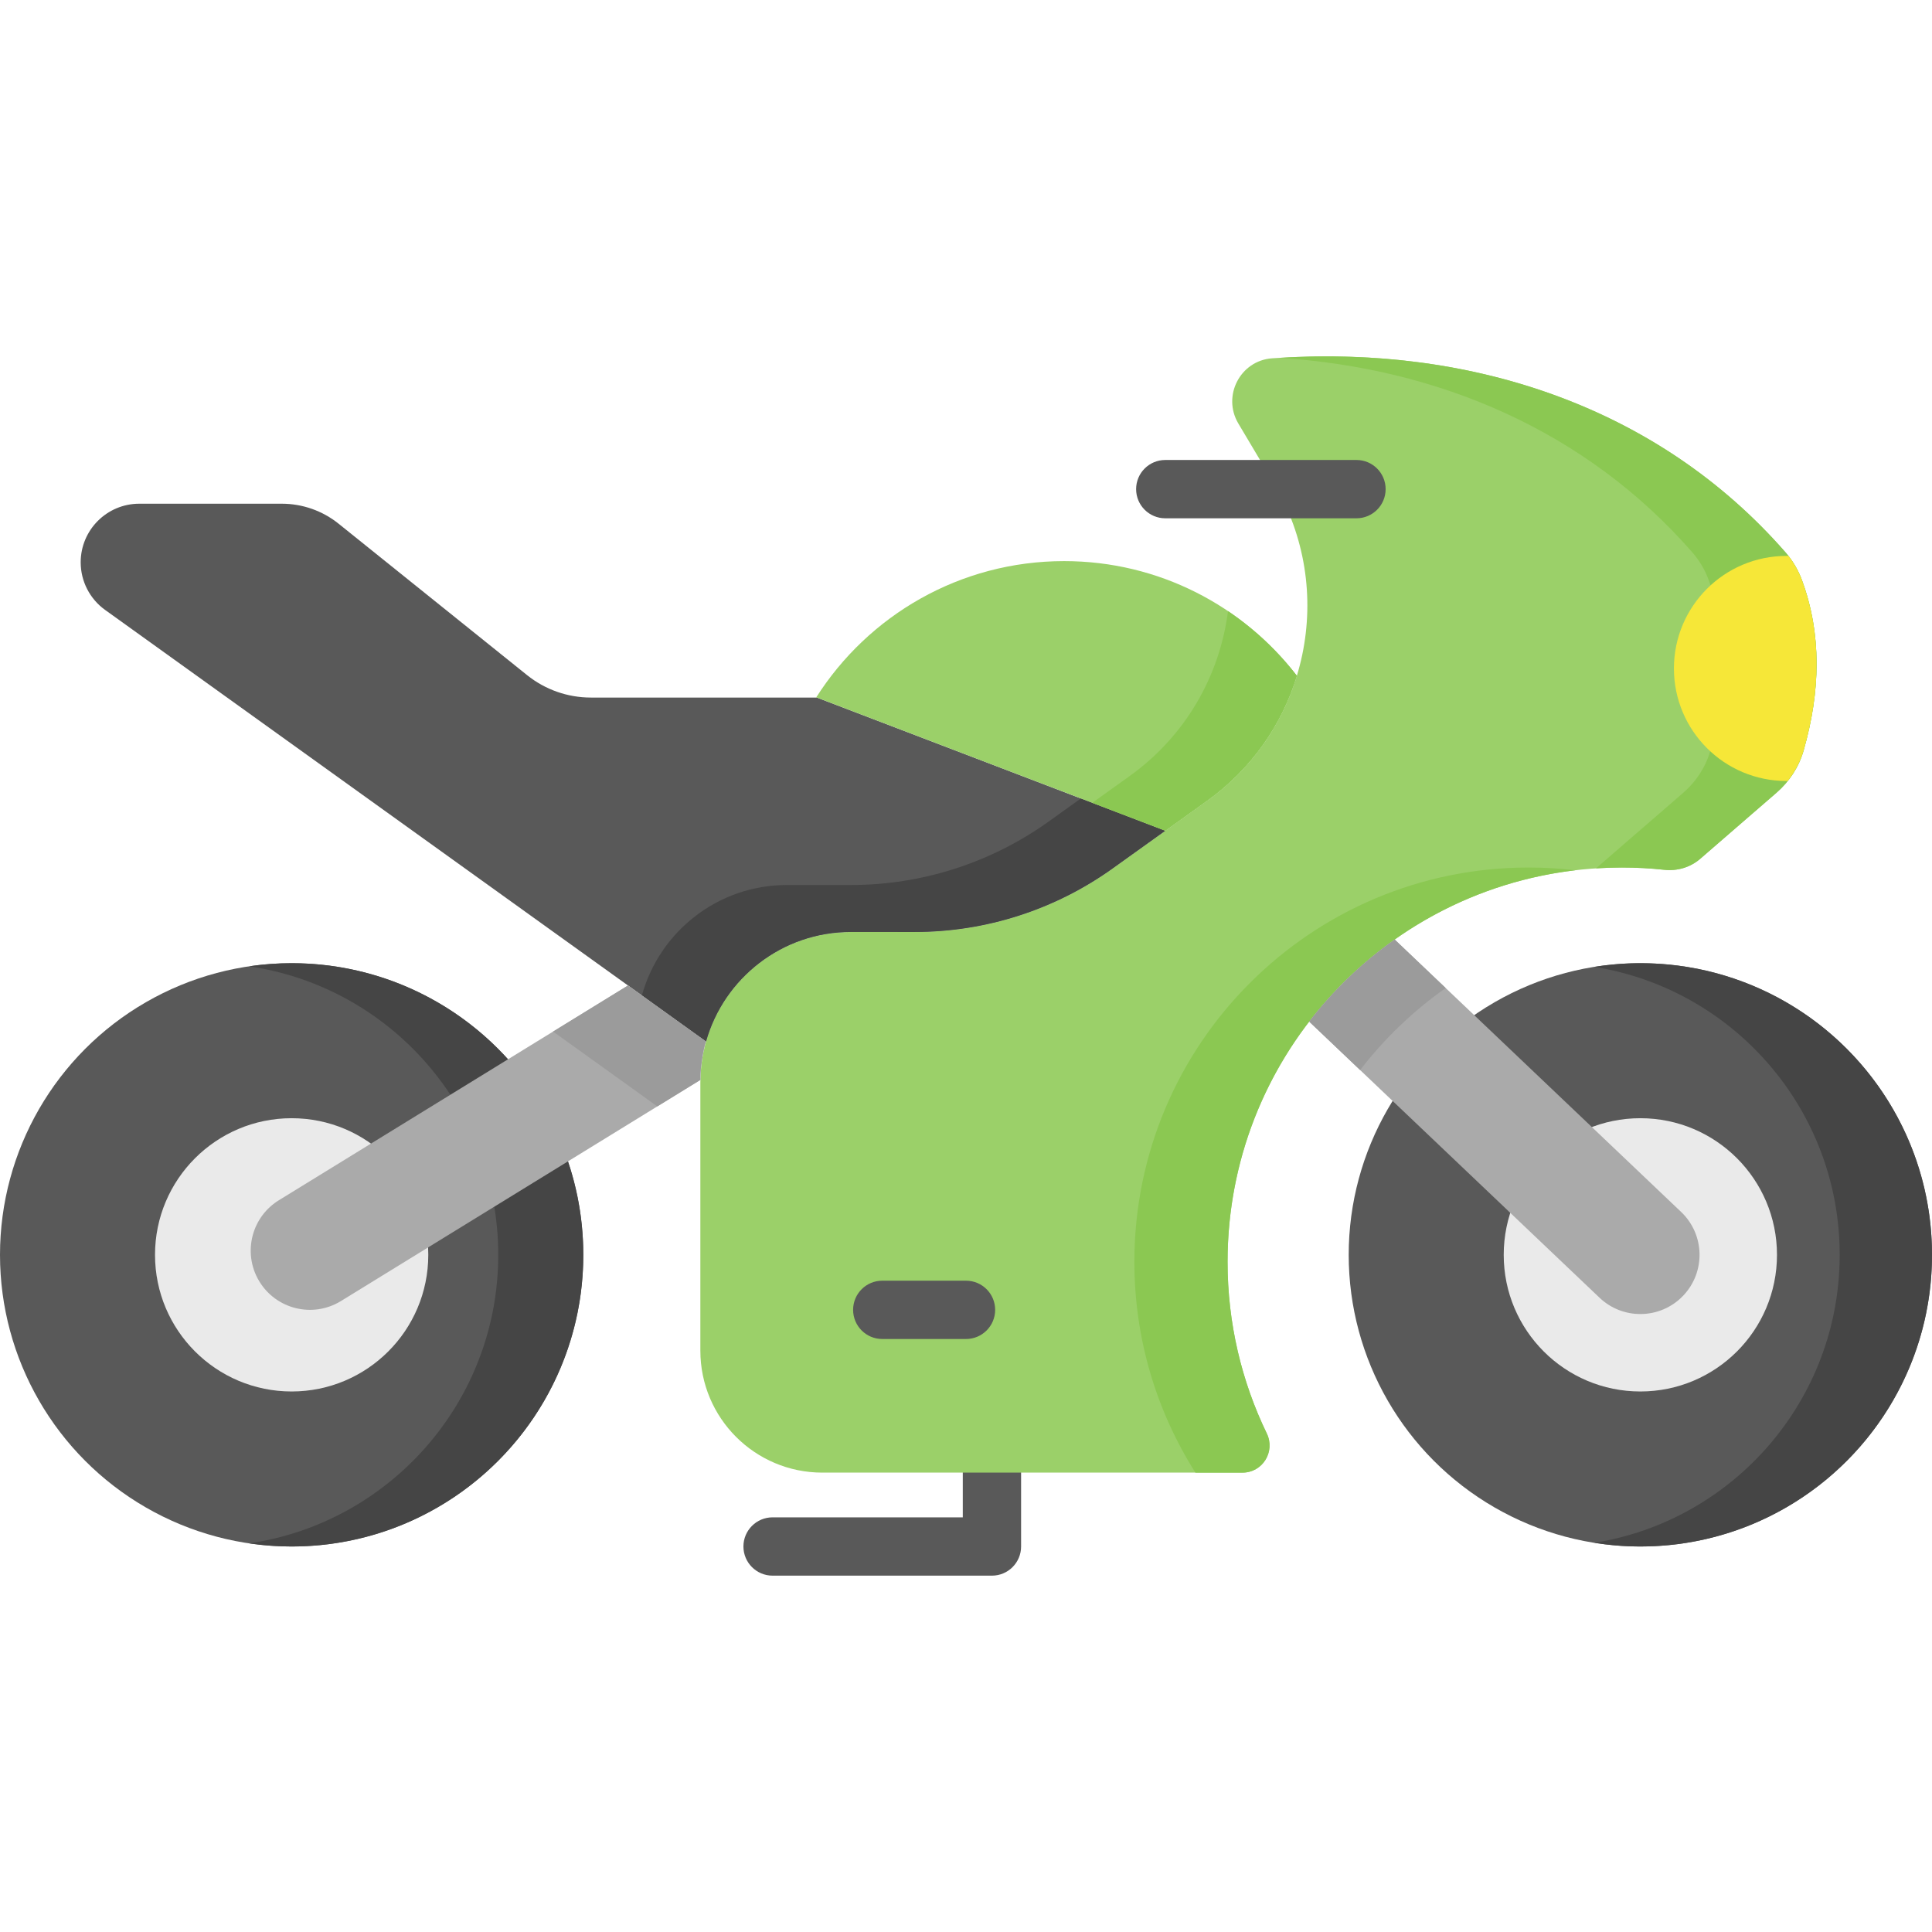 <svg id="Capa_1" enable-background="new 0 0 512 512" height="512" viewBox="0 0 512 512" width="512" xmlns="http://www.w3.org/2000/svg"><path d="m262.876 417.564h-58.134c-4.268 0-7.726-3.459-7.726-7.726s3.459-7.726 7.726-7.726h50.407v-22.152c0-4.268 3.459-7.726 7.726-7.726s7.726 3.459 7.726 7.726v29.877c.001 4.268-3.458 7.727-7.725 7.727z" fill="#595959"/><circle cx="77.29" cy="332.547" fill="#595959" r="77.29"/><path d="m77.29 255.257c-3.829 0-7.59.289-11.27.827 37.343 5.457 66.02 37.606 66.02 76.463s-28.677 71.006-66.02 76.463c3.68.538 7.441.827 11.27.827 42.686 0 77.29-34.604 77.29-77.29s-34.604-77.29-77.29-77.29z" fill="#454545"/><path d="m325.317 334.395c0-57.71 46.783-104.493 104.493-104.493 3.804 0 7.56.206 11.259.604 3.441.37 6.886-.644 9.502-2.91l20.201-17.494c3.421-2.962 5.953-6.838 7.197-11.189 4.49-15.702 4.818-30.788-.394-45.056-1.017-2.785-2.54-5.361-4.493-7.592-34.144-38.998-84.243-55.009-135.95-51.313-8.472.606-13.299 9.987-8.956 17.287l9.337 15.695c16.9 28.407 9.242 65.023-17.626 84.276l-25.024 17.932c-15.281 10.95-33.608 16.839-52.408 16.839h-16.969c-22.027 0-39.884 17.857-39.884 39.884v71.073c0 17.851 14.471 32.322 32.322 32.322h111.353c5.336 0 8.76-5.585 6.434-10.388-6.659-13.747-10.394-29.175-10.394-45.477z" fill="#9bd069"/><path d="m417.459 230.632c-4.049-.478-8.168-.73-12.346-.73-57.71 0-104.493 46.783-104.493 104.493 0 20.548 5.935 39.707 16.178 55.866h12.478c5.336 0 8.76-5.585 6.434-10.388-6.659-13.749-10.394-29.177-10.394-45.478.001-53.53 40.255-97.652 92.143-103.763z" fill="#8bc852"/><path d="m477.504 153.665c-.982-2.663-2.437-5.126-4.304-7.263-33.717-38.604-83.044-54.725-134.118-51.563 41.99 2.674 81.178 19.229 109.416 51.557 1.869 2.14 3.326 4.604 4.309 7.269 5.285 14.325 4.975 29.477.465 45.249-1.244 4.351-3.776 8.227-7.197 11.189l-23.129 20.029c2.27-.147 4.557-.23 6.864-.23 3.804 0 7.56.206 11.259.604 3.441.37 6.886-.644 9.502-2.91l20.201-17.494c3.421-2.962 5.953-6.838 7.197-11.189 4.51-15.771 4.82-30.923-.465-45.248z" fill="#8bc852"/><circle cx="434.71" cy="332.547" fill="#595959" r="77.29"/><path d="m434.71 255.257c-4.164 0-8.247.339-12.232.973 36.872 5.864 65.058 37.795 65.058 76.317 0 38.523-28.186 70.453-65.058 76.317 3.985.634 8.068.973 12.232.973 42.686 0 77.29-34.604 77.29-77.29s-34.604-77.29-77.29-77.29z" fill="#454545"/><circle cx="434.71" cy="332.547" fill="#eaeaea" r="36.209"/><circle cx="77.29" cy="332.547" fill="#eaeaea" r="36.209"/><path d="m443.608 177.147c0 16.472 13.353 29.824 29.824 29.824.111 0 .219-.007.33-.008 1.954-2.454 3.422-5.277 4.284-8.323 4.436-15.675 4.712-30.736-.544-44.979-.842-2.281-2.043-4.413-3.539-6.325-.177-.003-.353-.013-.531-.013-16.471 0-29.824 13.353-29.824 29.824z" fill="#f6e738"/><path d="m369.603 248.984c-8.601 6.074-16.24 13.416-22.654 21.751l76.95 73.179c3.036 2.887 6.924 4.319 10.808 4.319 4.146 0 8.287-1.635 11.37-4.877 5.97-6.278 5.721-16.207-.558-22.178z" fill="#aaa"/><path d="m369.603 248.984c-8.601 6.074-16.24 13.416-22.654 21.751l13.499 12.837c6.421-8.33 14.067-15.665 22.674-21.732z" fill="#9b9b9b"/><path d="m187.108 276.013c4.728-16.751 20.113-29.031 38.377-29.031h16.969c18.799 0 37.127-5.889 52.408-16.839l13.947-9.994-92.324-35.289h-59.907c-6.148 0-12.111-2.099-16.904-5.949l-49.94-40.123c-4.269-3.43-9.581-5.299-15.057-5.299h-37.762c-8.578 0-15.532 6.954-15.532 15.532 0 5.002 2.409 9.698 6.471 12.615l159.242 114.375z" fill="#595959"/><path d="m242.454 246.982c18.799 0 37.127-5.889 52.408-16.839l13.947-9.994-22.368-8.55-8.509 6.097c-15.281 10.95-33.608 16.839-52.408 16.839h-16.969c-18.352 0-33.799 12.399-38.446 29.274l16.989 12.202.011.002c4.728-16.751 20.113-29.031 38.377-29.031z" fill="#454545"/><path d="m187.108 276.013-.011-.002-20.672-14.847-92.397 56.836c-3.588 2.163-5.998 5.534-7.026 9.278-1.098 3.998-.617 8.424 1.693 12.255 4.473 7.419 14.114 9.807 21.534 5.334l95.391-58.691c-.19-3.691 1.301-10.322 1.488-10.163z" fill="#aaa"/><path d="m187.108 276.013-.011-.002-20.672-14.847-19.849 12.21 27.615 19.834 11.428-7.031c-.189-3.692 1.302-10.323 1.489-10.164z" fill="#9b9b9b"/><path d="m282.006 148.7c-27.65 0-51.928 14.426-65.726 36.16h.205l92.324 35.289 11.078-7.938c11.764-8.43 19.845-20.189 23.795-33.131-14.225-18.473-36.558-30.38-61.676-30.38z" fill="#9bd069"/><path d="m325.435 161.954c-2.171 16.998-11.151 33.019-26.053 43.697l-9.915 7.105 19.342 7.393 11.078-7.938c11.764-8.43 19.845-20.189 23.795-33.131-5.115-6.642-11.283-12.43-18.247-17.126z" fill="#8bc852"/><g fill="#595959"><path d="m256 354.849h-22.191c-4.268 0-7.726-3.459-7.726-7.726s3.459-7.726 7.726-7.726h22.191c4.268 0 7.726 3.459 7.726 7.726s-3.459 7.726-7.726 7.726z"/><path d="m359.48 137.352h-50.67c-4.268 0-7.726-3.459-7.726-7.726s3.459-7.726 7.726-7.726h50.67c4.268 0 7.726 3.459 7.726 7.726s-3.459 7.726-7.726 7.726z"/></g></svg>